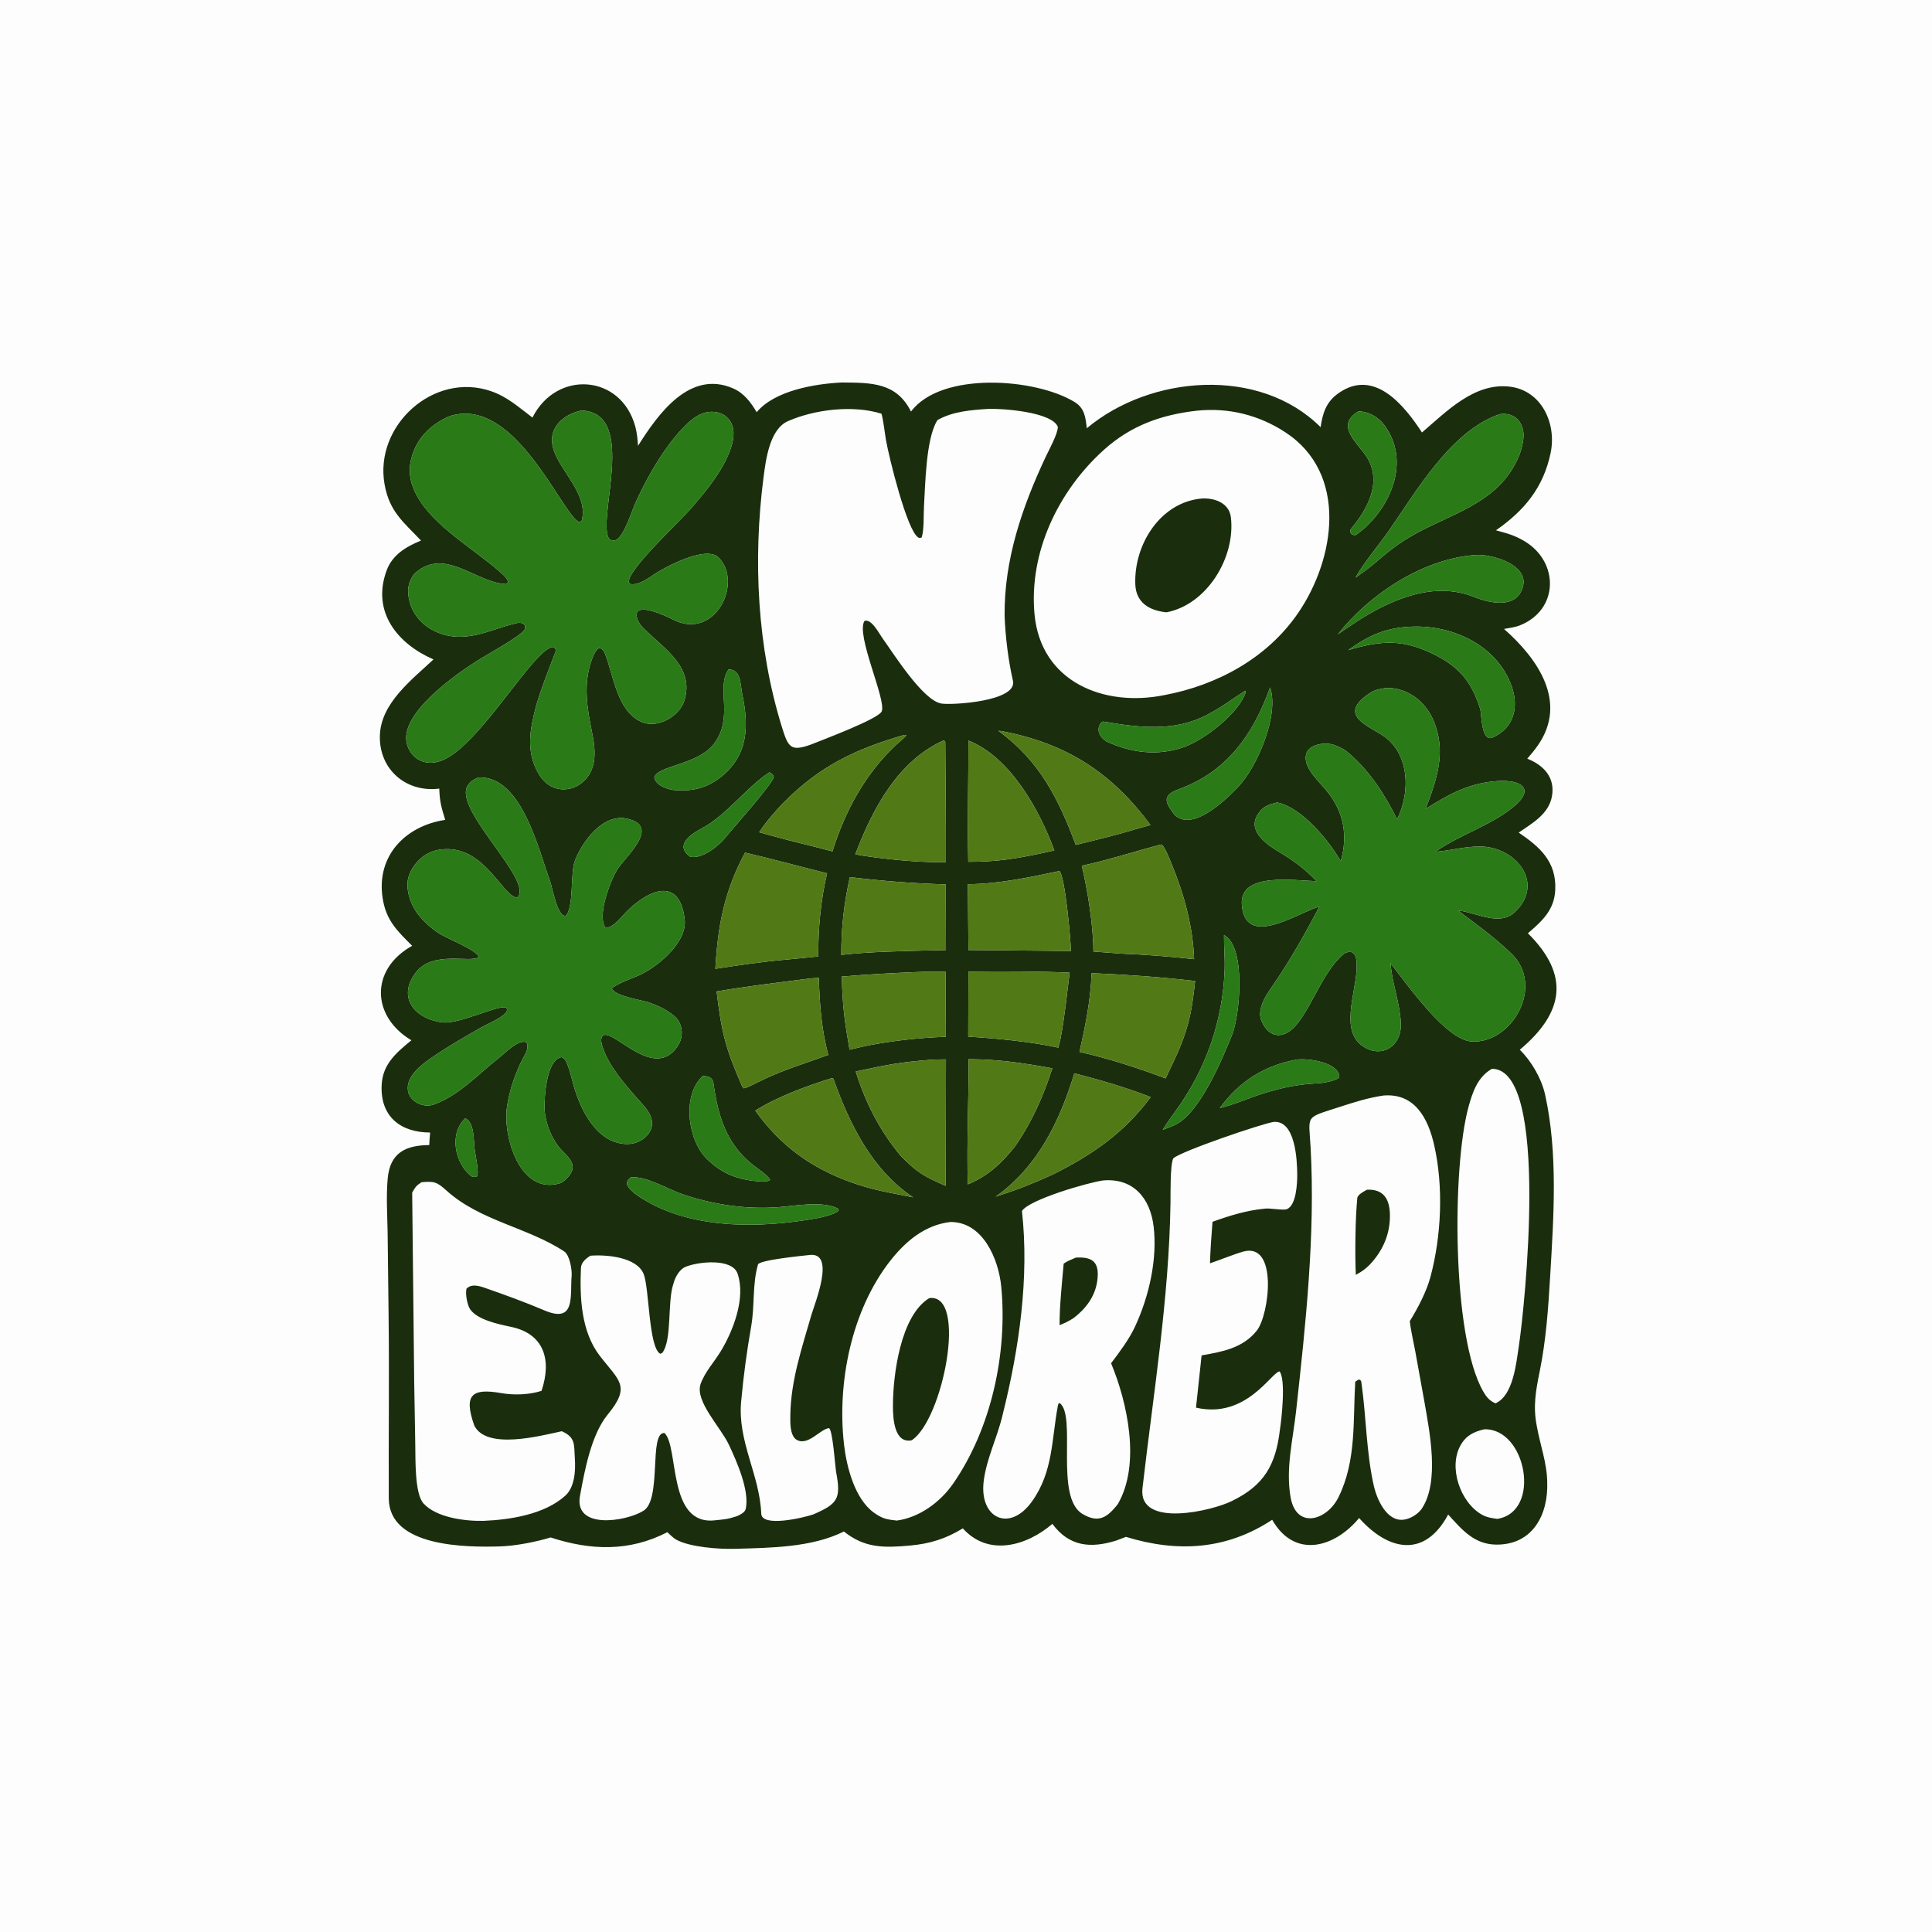 <?xml version="1.0" encoding="utf-8" ?><svg xmlns="http://www.w3.org/2000/svg" xmlns:xlink="http://www.w3.org/1999/xlink" width="1024" height="1024" viewBox="0 0 1024 1024"><path fill="#698D61" fill-opacity="0.012" d="M0 0L1024 0L1024 1024L0 1024L0 0ZM446.128 202.724C431.924 203.428 410.698 206.942 401.047 218.462C398.001 213.296 394.387 208.422 388.681 205.91C365.554 195.726 348.726 219.552 338.163 236.293C337.898 232.593 337.661 229.514 336.678 225.929C329.104 198.321 294.927 195.988 282.214 221.32C274.881 215.831 269.074 210.381 260.26 207.332C229.882 196.82 198.209 225.589 203.838 256.777C206.452 271.265 213.751 276.579 223.15 286.508C215.274 289.708 207.969 294.057 204.922 302.338C196.76 324.512 210.953 341.341 229.757 349.509C218.075 360.461 201.733 372.783 201.334 390.024C200.919 407.961 215.392 420.189 232.822 417.983C233.06 425.081 233.876 427.641 235.966 434.546C214.954 437.709 199.406 453.527 202.777 475.853C204.565 487.7 210.312 493.188 218.45 501.294C196.102 513.746 196.78 538.663 218.035 551.369C210.069 557.978 202.857 563.895 202.29 574.994C201.425 591.921 212.47 600.249 227.974 600.261C227.8 602.406 227.551 604.781 227.515 606.911C215.103 607.012 206.709 610.902 205.477 624.689C204.633 634.143 205.288 643.656 205.45 653.148L205.962 697.382C206.366 729.603 205.894 761.906 206.062 794.214C206.196 820.003 247.028 820.147 264.888 819.636C273.093 819.401 283.96 817.283 291.843 814.88C313.011 821.801 333.531 822.524 353.716 812.09C354.897 813.236 356.904 815.189 358.25 815.956C365.478 820.075 381.256 821.144 389.547 820.905C408.346 820.364 430.282 820.232 447.277 811.73C458.346 820.549 468.369 820.426 482.201 819.187C492.825 818.236 501.238 815.62 510.319 810.068C523.894 825.256 544.249 819.314 557.779 807.683C566.768 819.813 578.078 820.693 591.472 816.588L596.77 814.57C624.1 822.974 650.08 821.462 674.29 805.52C686.235 826.468 707.479 820.207 720.352 804.584C735.692 821.816 755.009 826.179 767.562 802.729C774.815 810.723 781.292 818.532 792.958 818.675C812.355 818.913 820.663 802.773 820.061 785.645C819.955 775.378 816.323 765.981 814.541 755.872C812.453 745.364 814.003 737.083 816.089 726.782C819.471 710.081 820.596 693.59 821.617 676.452C823.496 644.908 825.819 611.165 818.916 580.091C817.032 571.613 811.649 562.373 805.524 556.391C828.947 536.71 832.249 516.87 809.816 494.647C817.31 488.231 823.789 482.404 824.313 471.755C825.057 456.632 816.042 448.813 804.95 441.293C812.211 436.267 820.842 431.505 822.557 422.091C824.392 412.021 818.083 405.522 809.49 402.116C811.504 399.763 813.402 397.529 815.169 394.976C830.973 372.152 815.244 349.275 797.162 333.353C799.794 332.885 802.922 332.496 805.402 331.527C826.253 323.373 826.518 297.985 808.115 286.896C802.849 283.723 798.801 282.677 792.89 281.081C807.926 270.595 818.028 258.444 821.866 240.073C825.114 224.522 817.125 206.792 799.917 204.897C781.227 202.838 766.442 218.344 753.677 229.221C744.289 214.844 728.473 195.14 709.579 208.294C702.963 212.9 701.076 218.756 699.946 226.403C667.538 194.058 609.651 198.797 576.037 226.985C575.367 221.406 574.949 216.404 569.645 213.133C548.948 200.371 498.82 196.716 482.849 218.144C475.143 202.652 461.785 202.848 446.128 202.724Z"/><path fill="#1A2E0E" d="M401.047 218.462C410.698 206.942 431.924 203.428 446.128 202.724C461.785 202.848 475.143 202.652 482.849 218.144C498.82 196.716 548.948 200.371 569.645 213.133C574.949 216.404 575.367 221.406 576.037 226.985C609.651 198.797 667.538 194.058 699.946 226.403C701.076 218.756 702.963 212.9 709.579 208.294C728.473 195.14 744.289 214.844 753.677 229.221C766.442 218.344 781.227 202.838 799.917 204.897C817.125 206.792 825.114 224.522 821.866 240.073C818.028 258.444 807.926 270.595 792.89 281.081C798.801 282.677 802.849 283.723 808.115 286.896C826.518 297.985 826.253 323.373 805.402 331.527C802.922 332.496 799.794 332.885 797.162 333.353C815.244 349.275 830.973 372.152 815.169 394.976C813.402 397.529 811.504 399.763 809.49 402.116C818.083 405.522 824.392 412.021 822.557 422.091C820.842 431.505 812.211 436.267 804.95 441.293C816.042 448.813 825.057 456.632 824.313 471.755C823.789 482.404 817.31 488.231 809.816 494.647C832.249 516.87 828.947 536.71 805.524 556.391C811.649 562.373 817.032 571.613 818.916 580.091C825.819 611.165 823.496 644.908 821.617 676.452C820.596 693.59 819.471 710.081 816.089 726.782C814.003 737.083 812.453 745.364 814.541 755.872C816.323 765.981 819.955 775.378 820.061 785.645C820.663 802.773 812.355 818.913 792.958 818.675C781.292 818.532 774.815 810.723 767.562 802.729C755.009 826.179 735.692 821.816 720.352 804.584C707.479 820.207 686.235 826.468 674.29 805.52C650.08 821.462 624.1 822.974 596.77 814.57L591.472 816.588C578.078 820.693 566.768 819.813 557.779 807.683C544.249 819.314 523.894 825.256 510.319 810.068C501.238 815.62 492.825 818.236 482.201 819.187C468.369 820.426 458.346 820.549 447.277 811.73C430.282 820.232 408.346 820.364 389.547 820.905C381.256 821.144 365.478 820.075 358.25 815.956C356.904 815.189 354.897 813.236 353.716 812.09C333.531 822.524 313.011 821.801 291.843 814.88C283.96 817.283 273.093 819.401 264.888 819.636C247.028 820.147 206.196 820.003 206.062 794.214C205.894 761.906 206.366 729.603 205.962 697.382L205.45 653.148C205.288 643.656 204.633 634.143 205.477 624.689C206.709 610.902 215.103 607.012 227.515 606.911C227.551 604.781 227.8 602.406 227.974 600.261C212.47 600.249 201.425 591.921 202.29 574.994C202.857 563.895 210.069 557.978 218.035 551.369C196.78 538.663 196.102 513.746 218.45 501.294C210.312 493.188 204.565 487.7 202.777 475.853C199.406 453.527 214.954 437.709 235.966 434.546C233.876 427.641 233.06 425.081 232.822 417.983C215.392 420.189 200.919 407.961 201.334 390.024C201.733 372.783 218.075 360.461 229.757 349.509C210.953 341.341 196.76 324.512 204.922 302.338C207.969 294.057 215.274 289.708 223.15 286.508C213.751 276.579 206.452 271.265 203.838 256.777C198.209 225.589 229.882 196.82 260.26 207.332C269.074 210.381 274.881 215.831 282.214 221.32C294.927 195.988 329.104 198.321 336.678 225.929C337.661 229.514 337.898 232.593 338.163 236.293C348.726 219.552 365.554 195.726 388.681 205.91C394.387 208.422 398.001 213.296 401.047 218.462ZM523.831 216.725C514.62 217.331 505.071 218.016 496.884 222.646L496.524 223.248C490.761 233.106 490.428 256.771 489.724 268.545C489.448 273.158 489.879 280.491 488.521 284.873C487.779 285.025 487.4 285.297 486.7 284.876C480.64 281.227 471.011 241.612 469.565 233.119C468.788 228.552 468.376 223.751 467.217 219.275C452.204 214.561 431.843 216.955 417.572 223.243C407.969 227.476 405.915 243.527 404.703 252.885C399.038 296.646 401.313 343.175 414.466 385.461C417.726 395.942 418.992 398.508 429.623 394.693C435.391 392.354 465.853 381.034 467.359 376.963C469.726 370.56 453.471 336.456 458.19 329.104C461.901 327.733 465.965 335.821 467.937 338.553C473.703 346.545 489.187 371.298 498.95 372.888C504.613 373.81 539.413 371.76 536.876 360.784C534.457 350.316 532.845 337.395 532.458 326.278C532.196 296.66 541.702 268.883 554.124 242.38C555.823 238.749 560.759 229.853 560.666 226.21C557.48 218.319 531.302 216.442 523.831 216.725ZM308.068 217.581C298.341 219.753 289.943 227.048 293.316 238.048C296.947 249.888 311.773 261.892 308.434 275.649C308.226 276.414 307.834 276.362 307.023 276.701C299.342 274.233 278.236 222.08 248.984 219.357C244.865 218.974 240.001 219.61 236.295 221.484C227.675 225.845 221.394 232.085 218.441 241.472C216.126 248.83 217.116 255.6 220.732 262.322C229.809 279.194 251.689 291.132 265.646 303.703C267.161 305.068 268.878 306.574 269.346 308.632C268.692 309.333 268.687 309.638 267.285 309.517C251.508 308.111 235.911 290.409 220.443 303.376C217.77 305.616 216.2 310.216 216.322 313.572C216.887 329.011 231.127 338.4 245.585 337.447C256.159 336.75 264.085 332.413 274.164 330.198C275.641 329.893 276.585 330.174 277.867 330.884C278.389 331.968 278.628 332.359 278.123 333.58C276.805 336.759 256.997 347.608 252.872 350.254C241.108 357.799 211.207 378.598 215.739 394.533C216.776 398.182 219.182 401.361 222.631 403.028C226.304 404.804 230.399 404.54 234.129 403.099C254.575 395.199 283.548 342.367 293.421 342.927C294.074 343.486 294.884 344.255 294.516 345.229C290.839 354.972 287.051 364.107 284.137 374.162C280.876 386.686 278.561 398.146 285.468 410.101C293.671 424.302 312.209 418.925 314.764 403.802C315.654 398.374 314.734 392.699 313.632 387.38C311.163 375.453 309.257 363.072 313.137 351.204C313.934 348.766 315.351 344.49 317.717 343.387C319.14 343.873 319.93 344.634 320.525 346.108C325.229 357.726 326.848 376.743 339.95 382.597C348.366 386.358 360.2 379.84 362.802 371.082C368.032 353.483 351.915 343.782 341.332 333.241C339.347 331.422 337.066 328.136 337.446 325.371C338.25 319.514 353.414 326.67 356.506 328.283C378.854 339.946 394.118 308.772 380.852 295.494C374.029 288.664 350.564 301.359 344.733 305.791C341.527 307.787 337.635 310.28 334.075 309.559C333.557 309.004 333.317 308.981 333.308 308.148C333.232 301.441 360.515 276.163 366.459 269.253C374.6 259.791 383.765 248.836 387.59 236.819C389.148 231.924 389.663 226.1 386.044 221.949C383.989 219.592 381.014 218.391 377.924 218.274C372.051 218.051 367.455 221.355 363.47 225.307C352.798 235.894 343.69 251.574 337.381 265.235C334.789 270.848 332.023 280.606 328.019 285.028C327.179 285.956 326.433 286.489 325.163 286.448C324.125 286.416 323.752 286.228 322.901 285.699C315.933 275.811 338.529 218.532 308.068 217.581ZM634.26 217.691C615.437 219.832 599.412 225.548 585.127 238.392C560.981 260.101 545.248 292.754 548.324 325.621C551.671 361.374 585.022 374.936 617.105 368.426C645.197 363.166 671.732 348.764 688.1 324.807C707.79 295.987 714.626 250.905 681.216 229.092C667.137 219.9 651.021 215.926 634.26 217.691ZM720.028 218.022C706.877 225.717 720.443 235.34 724.818 242.864C732.535 256.133 724.549 270.221 715.927 280.477C715.392 281.127 715.837 282.265 716.042 282.933C718.27 284.227 718.593 283.594 720.608 282.104C737.22 269.049 747.882 244.234 733.613 225.187C730.463 220.983 725.341 218.123 720.028 218.022ZM794.901 219.521C769.043 228.326 750.779 260.252 735.881 281.641C731.176 288.398 721.924 299.43 718.5 306.163C721.795 303.825 724.579 301.797 727.71 299.255C735.81 292.381 740.809 288.122 750.229 282.906C768.784 272.656 790.988 267.102 802.244 247.372C804.991 242.557 806.707 238.279 807.386 232.732C808.369 224.7 803.341 218.25 794.901 219.521ZM781.342 294.218C753.862 296.444 725.938 314.911 709.095 336.173C717.226 330.653 722.136 327.144 730.9 322.538C746.786 314.425 764.087 309.56 781.277 316.392C789.929 319.831 803.781 322.789 807.138 311.11C810.587 299.113 789.999 293.295 781.342 294.218ZM746.783 332.211C733.654 332.988 725.248 337.023 714.549 344.58C732.524 339.26 744.154 338.502 761.776 347.716C774.511 354.375 780.457 362.682 784.647 376.104C785.228 379.327 785.336 393.357 790.969 390.935C802.303 386.062 805.128 374.99 801.289 363.972C793.505 341.626 769.112 330.788 746.783 332.211ZM386.137 354.824C379.288 364.7 389.222 380.119 378.382 394.263C369.697 405.596 348.31 405.672 346.782 412.16C347.764 416.166 352.552 417.803 356.138 418.623C366.1 419.691 374.364 418.072 382.331 411.63C396.766 399.959 396.918 384.648 393.387 367.808C392.341 362.822 392.849 354.718 386.137 354.824ZM673.177 364.327C664.263 389.162 650.455 409.019 624.73 418.323C615.161 421.784 618.052 425.859 622.615 431.958C632.137 440.877 649.329 424.236 655.899 417.461C666.335 406.698 678.145 379.015 673.177 364.327ZM734.697 364.627C731.998 365.045 728.858 365.564 726.622 366.993C709.031 378.234 723.261 383.807 732.22 389.369C747.128 398.624 747.8 419.756 740.47 434.237C734.151 421.372 726.377 409.335 715.563 399.751C712.739 397.248 711.05 396.385 707.432 394.958C702.86 393.154 693.561 394.24 692.237 399.913C690.567 407.069 699.523 414.39 703.45 419.555C712.307 430.355 714.489 443.157 710.612 456.467C704.276 445.393 689.995 427.991 676.927 425.329C671.982 426.517 668.875 427.591 666.21 432.407C661.455 440.997 671.934 447.978 678.277 451.738C685.779 456.185 691.807 460.742 697.842 467.049C686.218 466.765 657.136 462.101 658.19 479.221C659.645 502.85 686.94 484.417 698.326 480.814L699.315 480.491C691.977 494.409 684.696 507.484 675.836 520.534C672.152 525.959 665.946 534.012 668.478 540.76C672.843 551.327 681.381 550.704 687.901 542.209C696.481 531.03 701.628 514.388 712.47 505.365C714.114 504.7 714.605 504.331 716.36 504.635C717.838 505.527 718.435 506.327 718.764 508.028C721.299 521.143 708.37 545.243 722.468 554.621C732.254 561.131 743.051 554.593 742.472 542.261C741.945 531.05 737.797 521.432 737.028 510.547C746.098 522.064 766.432 551.302 780.1 552.017C801.539 553.137 818.964 522.401 800.901 505.249C791.298 496.131 782.669 490.006 772.668 482.538L773.391 482.631C783.07 483.94 794.891 490.962 802.831 483.48C819.209 468.047 803.229 448.707 784.432 448.672C775.745 448.655 768.818 450.884 760.836 451.455L761.419 451.042C773.665 442.483 789.736 437.662 801.714 428.04C814.181 418.024 806.24 413.218 793.97 413.968C778.77 414.897 768.093 420.89 755.574 428.742C761.577 413.081 766.77 398.417 759.78 381.886C755.492 371.743 745.974 364.406 734.697 364.627ZM660.006 366.091C653.086 370.491 647.795 374.69 639.76 378.907C622.277 388.085 603.163 385.574 584.917 382.459C583.256 382.176 579.233 388.253 586.335 392.929C599.575 399.048 613.572 400.872 627.597 395.931C638.317 392.155 656.95 377.815 660.287 366.713L660.006 366.091ZM529.185 387.376C550.99 403.226 561.039 423.388 570.169 447.82C580.317 445.347 592.408 442.425 602.378 439.336L609.802 437.303C589.352 409.708 565.611 394.092 530.839 387.489C530.328 387.391 529.708 387.389 529.185 387.376ZM479.323 389.514C453.564 396.99 434.445 405.949 415.058 425.68C411.272 429.534 405.244 436.522 402.398 441.107C405.326 441.911 408.314 442.699 411.225 443.544C421.266 446.338 431.347 448.536 441.205 451.26C447.93 429.785 458.598 410.028 475.177 394.6C476.751 393.135 479.112 391.357 480.38 389.757C480.028 389.676 479.675 389.595 479.323 389.514ZM500.127 392.438C475.977 403.271 462.564 428.595 453.578 452.14L453.32 452.822L458.186 453.672C472.86 455.773 486.415 457.061 501.327 457.021C501.382 441.419 501.195 410.185 501.016 393.223C500.826 392.983 500.636 392.743 500.446 392.502L500.127 392.438ZM513.289 392.493C513.306 413.46 512.729 436.001 513.205 456.774C528.2 456.8 538.058 455.207 552.659 452.121L558.819 450.74C551.035 429.448 535.551 401.358 513.289 392.493ZM407.873 409.318C395.626 417.211 385.249 432.042 371.745 439.188C365.992 442.233 357.412 448.04 365.838 454.133C372.854 455.262 381.128 448.129 385.056 443.25C388.777 438.628 409.512 415.485 410.139 411.752C409.517 410.218 409.251 410.232 407.873 409.318ZM253.56 412.088C250.978 413.271 249.538 413.867 247.925 416.345C239.774 428.867 283.731 467.375 274.078 475.81C266.144 474.816 257.303 449.319 236 450.054C231.599 450.206 227.598 451.396 224.073 454.081C220.27 456.978 216.672 462.08 216.103 466.921C215.362 473.224 218.144 480.465 222.151 485.313C225.201 489.004 228.857 492.239 232.888 494.821C236.871 497.374 252.672 503.537 253.878 507.206C249.606 510.756 229.499 503.453 220.382 515.451C210.055 529.042 220.413 540.392 234.916 541.925C243.716 542.722 264.005 532.608 268.113 533.976C269.02 535.24 268.812 534.525 268.531 536.248C266.016 539.67 258.628 542.525 254.708 544.78C246.137 549.644 237.587 554.582 229.436 560.135C223.783 564 214.981 570.39 216.234 578.188C217.142 583.84 224.321 587.286 229.541 585.522C242.987 580.979 253.541 569.203 264.496 560.658C267.934 557.977 274.613 550.803 278.964 552.393C280.575 554.855 278.803 557.975 277.593 560.199C273.252 568.182 269.839 578.211 268.662 587.124C266.606 602.682 275.595 633.134 296.414 627.27C299.192 626.491 303.081 622.367 303.421 619.425C304.291 614.641 298.169 610.788 295.754 607.349C291.738 601.969 289.318 595.274 288.653 588.643C288.336 582.056 289.477 561.66 297.64 560.287C299.552 561.142 300.144 562.713 300.865 564.549C302.551 568.844 303.39 573.521 304.8 577.92C307.911 587.63 314.055 599.798 323.712 604.352C327.936 606.344 333.137 607.153 337.58 605.434C340.665 604.24 343.653 601.87 344.942 598.748C345.977 596.24 345.746 593.521 344.621 591.088C342.99 587.561 339.928 584.679 337.404 581.783C330.802 574.208 323.152 565.446 319.729 555.917C319.127 554.24 318.204 551.615 318.899 549.837C319.147 549.204 319.511 548.709 320.179 548.546C326.627 546.98 346.573 571.971 358.744 555.129C360.823 552.252 361.761 548.852 361.184 545.337C360.499 541.166 358.213 538.876 354.794 536.54C351.452 534.256 347.691 532.592 343.862 531.311C339.788 529.947 325.956 528.073 324.258 523.89C326.352 521.791 334.29 518.704 337.043 517.633C347.461 513.583 364.321 499.858 362.905 487.396C359.979 461.65 339.952 473.873 329.401 486.061C327.415 488.355 323.107 492.654 320.71 491.379C316.563 485.262 323.32 467.248 326.992 461.133C331.191 454.138 350.844 437.848 332.147 433.876C319.558 431.202 308.805 445.808 304.777 456.032C302.127 462.761 304.325 481.256 299.787 485.432C295.255 485.728 292.842 470.53 291.457 466.76C285.329 450.088 276.388 410.973 253.56 412.088ZM615.435 447.601C603.02 450.84 585.142 456.489 573.354 458.854C576.484 471.73 579.526 491.052 579.52 504.334L593.875 505.414C606.102 505.904 620.801 506.992 632.903 508.378C632.278 490.772 627.454 473.477 620.722 457.283C619.749 454.942 617.6 449.547 615.952 447.764L615.435 447.601ZM394.898 451.917C383.866 472.474 380.478 490.441 379.152 513.478C391.485 511.604 403.993 509.722 416.417 508.644L433.705 506.955C433.571 492.71 435.038 476.632 438.379 462.868C424.138 459.316 409.109 455.215 394.898 451.917ZM561.519 461.675C545.394 465.055 529.547 468.477 512.991 468.657L513.293 503.557L519.375 503.585L567.574 504.046C567.611 498.516 564.472 464.131 561.519 461.675ZM450.429 464.884C447.276 479.299 445.909 491.27 445.899 506.114C460.534 504.408 479.632 504.055 494.375 503.705L501.36 503.539L501.256 468.757C483.929 468.213 467.638 466.974 450.429 464.884ZM648.746 495.629C648.665 501.569 649.289 507.666 649.104 513.444C648.235 540.654 639.273 566.606 623.273 588.601C621.095 591.595 618.128 595.701 616.262 598.861C618.352 598.032 621.295 596.967 623.247 596.001C636.161 589.421 647.85 561.321 652.966 548.64C657.203 538.14 660.608 501.806 648.746 495.629ZM485.653 515.215C472.172 515.765 459.634 516.471 446.16 517.586C446.582 533.424 447.558 540.782 450.294 556.377C453.509 555.619 456.856 554.779 460.076 554.109C474.515 551.444 486.515 550.076 501.314 549.524C501.221 538.002 501.148 526.608 501.269 515.084C496.443 515.108 490.376 514.979 485.653 515.215ZM513.29 514.965L513.18 549.459C527.485 550.279 546.952 552.182 560.926 555.267L562.044 550.81C564.408 538.44 565.334 527.908 566.937 515.523C549.466 514.759 530.799 514.784 513.29 514.965ZM578.579 515.783C578.007 530.35 575.348 543.343 572.165 557.534C587.053 560.839 603.513 566.173 617.814 571.575C618.971 569.093 620.115 566.592 621.325 564.136C629.233 547.699 631.61 537.983 633.43 519.939C614.241 517.781 597.73 516.621 578.579 515.783ZM428.728 518.68C412.915 520.712 395.528 522.81 379.811 525.479C382.541 547.6 384.436 555.321 393.349 575.812L394.179 576.831C395.608 576.687 400.585 574.159 402.061 573.415C413.945 567.422 426.548 563.681 438.992 559.14C435.346 545.313 434.447 532.479 433.99 518.304C432.881 518.377 429.654 518.507 428.728 518.68ZM493.455 561.712C476.52 563.007 469.879 564.434 453.558 567.924C458.675 584.431 466.2 599.07 477.229 612.424C485.906 621.358 489.763 623.529 501.228 628.523L501.374 561.492C498.912 561.539 495.859 561.507 493.455 561.712ZM513.351 561.386C513.504 582.748 512.312 606.909 512.961 627.746C523.677 623.327 531.031 616.433 538.082 607.456C546.993 594.606 553.007 581.032 557.761 566.213C541.64 563.338 529.798 561.497 513.351 561.386ZM687.193 561.631C670.359 564.633 656.589 573.301 646.566 587.275C653.177 585.69 659.45 583.054 665.875 580.749C676.522 577.161 686.506 574.731 697.802 574.218C700.926 574.076 707.649 573.124 709.86 570.987C709.962 563.245 693.503 560.694 687.193 561.631ZM790.747 566.495C783.262 570.752 780.54 578.659 778.364 586.576C769.574 618.548 769.485 708.48 786.109 737.452C787.808 740.413 789.466 742.469 792.646 743.785C802.058 739.675 803.622 722.582 805.063 713.122C807.959 694.112 821.645 566.328 790.747 566.495ZM569.428 568.856C561.676 594.29 549.919 618.551 527.717 634.265C539.272 630.546 546.509 627.697 557.68 622.658C578.495 612.396 595.897 600.446 609.908 581.457C595.607 575.999 584.306 572.767 569.428 568.856ZM372.487 570.312C361.409 580.359 364.4 604.126 374.576 614.177C382.86 622.36 391.334 625.321 402.666 626.222C404.574 626.192 406.523 626.39 408.116 625.453C408.053 623.696 400.76 618.744 399.16 617.497C385.006 606.47 380.528 591.336 378.18 574.322C377.725 571.026 375.638 570.414 372.487 570.312ZM440.624 571.52C427.7 575.553 411.691 581.405 400.319 588.672C413.639 607.152 429.299 618.63 450.748 626.518C463.61 631.055 471.055 631.987 483.947 634.599C462.208 620.055 450.293 595.859 441.766 571.868C441.609 571.425 440.959 571.508 440.624 571.52ZM733.16 580.666C724.915 581.891 717.594 584.251 709.667 586.824C691.367 592.765 693.679 590.724 694.646 608.102C697.198 654.41 692.037 701.844 686.963 747.879C685.288 763.082 681.333 778.511 684.064 793.706C687.117 810.69 703.355 805.972 709.488 793.445C718.967 774.085 717.076 753.162 718.299 732.359C718.851 731.99 719.403 731.621 719.955 731.253L720.925 731.317C721.585 732.354 721.45 731.92 721.622 733.111C724.145 751.037 724.149 769.773 728.131 787.416C729.769 794.675 734.999 806.583 743.937 805.462C747.406 805.077 751.508 802.58 753.521 799.702C763.181 785.338 757.674 758.725 754.954 742.919L750.054 715.875C749.252 711.657 747.615 704.328 747.216 700.254C751.463 693.334 756.06 684.674 758.172 676.779C763.986 655.036 765.133 629.042 760.163 607.033C756.94 592.763 749.867 579.199 733.16 580.666ZM246.589 592.743C237.896 600.943 241.031 616.425 249.794 623.448C252.063 623.925 251.089 624.111 252.901 623.41C253.982 621.263 251.971 612.471 251.552 609.074C250.948 604.177 251.532 594.909 246.589 592.743ZM675.087 594.642C668.907 595.547 626.002 610.154 621.836 613.976C620.141 617.72 620.462 632.564 620.388 637.531C619.635 688.304 611.335 738.408 605.546 788.732C603.066 810.206 642.774 800.721 652.953 795.55C670.125 787.23 676.128 776.324 678.35 758.026C679.288 751.991 681.59 731.259 678.2 726.874C673.811 727.309 660.541 752.231 633.902 746.081L636.87 718.391C647.597 716.472 658.544 714.685 666.082 705.315C672.788 696.978 677.562 658.103 658.849 663.392C654.262 664.688 646.368 667.882 641.3 669.594C641.557 662.041 642.049 655.11 642.657 647.57C651.665 644.331 660.664 641.53 670.258 640.615C672.744 640.164 680.115 641.659 682.086 640.871C687.112 638.864 687.582 626.942 687.556 622.519C687.509 614.67 686.56 593.732 675.087 594.642ZM334.291 624.027C332.535 625.793 332.832 625.04 332.228 627.237C332.87 630.283 337.146 633.209 339.812 634.91C366.289 651.799 402.976 651.125 432.977 645.686C434.518 645.406 437.651 644.672 439.13 644.22C441.198 643.466 442.96 643.058 444.526 641.567L444.409 640.716C436.323 636.263 421.173 639.176 412.641 639.816C395.675 641.089 378.36 638.565 362.277 633.162C354.204 630.494 342.39 623.129 334.291 624.027ZM584.628 625.671C576.497 626.8 545.437 635.838 541.657 641.851C545.58 677.25 540.175 714.619 531.623 749.002C528.961 761.209 522.674 773.185 521.32 785.586C519.225 804.768 535.153 812.345 546.995 795.768C558.181 780.11 557.353 763.047 560.612 745.517L560.977 743.979L561.647 743.628C570.819 750.36 558.743 793.632 573.816 802.466C581.977 807.249 586.608 804.725 592.47 797.185C604.717 776.115 597.575 743.397 588.898 722.562C593.412 716.586 598.491 709.833 601.646 703.009C608.973 687.164 613.512 667.559 611.446 650.075C609.69 635.219 600.78 624.237 584.628 625.671ZM223.444 626.6C220.594 628.41 220.136 629.182 218.463 632.114L219.54 732.619L220.107 766.005C220.266 773.011 219.705 791.536 224.421 796.801C231.238 804.411 246.658 806.317 256.285 806.084C270.586 805.488 288.629 802.653 299.624 792.737C304.701 788.159 305.102 779.247 304.679 772.955C304.188 765.642 305.14 761.828 297.755 758.582C286.778 760.928 257.727 768.746 251.34 755.468C245.598 739.086 250.19 735.639 265.841 738.4C272.382 739.555 280.643 739.256 287.023 737.179C292.639 720.388 288.093 706.842 270.798 703.25C264.022 701.843 252.793 699.454 249.078 693.792C247.598 691.413 246.575 685.714 247.249 683.02C249.985 680.285 253.951 681.53 257.288 682.694C267.5 686.255 278.268 690.163 288.171 694.374C305.321 701.843 302.059 687.032 302.998 675.886C303.154 672.588 301.892 665.173 299.03 663.287C279.633 650.509 254.533 647.14 236.74 631.094C231.494 626.363 230.055 626.018 223.444 626.6ZM503.74 647.678C490.374 649.218 480.084 657.767 471.945 668.135C451.311 694.419 443.573 732.838 447.359 765.689C448.72 777.505 453.032 794.365 463.127 801.683C467.736 805.025 470.096 805.35 475.318 805.931C487.145 804.358 498.262 796.273 505.049 786.534C525.41 757.314 534.057 717.209 530.683 681.981C529.281 667.34 520.959 647.584 503.74 647.678ZM428.747 665.209C425.424 665.59 402.491 667.809 401.746 670.217C398.687 680.934 400.103 691.617 398.161 702.879C395.733 716.952 394.206 728.124 392.831 742.76C390.836 764.007 402.647 781.529 403.485 802.294C403.782 809.65 425.762 804.479 431.003 802.691C443.846 797.102 445.907 794.511 443.175 780.307C442.685 777.758 441.296 756.73 439.241 756.965C434.627 757.492 427.707 767.222 421.665 762.742C418.585 759.969 418.846 753.688 418.892 750.081C419.123 731.803 425.039 714.339 430.043 696.974C431.806 690.855 443.286 663.082 428.747 665.209ZM312.897 665.559C310.534 667.063 308.039 669.1 307.91 672.124C307.249 687.652 307.977 705.706 317.892 718.594C328.104 731.869 334.574 734.569 322.133 749.704C313.428 760.296 309.976 778.961 307.516 792.242C303.524 811.029 331.692 806.456 340.795 800.887C351.052 795.311 343.669 758.903 352.186 759.518C359.954 766.781 353.639 808.482 378.751 805.814C384.039 805.252 385.295 805.342 390.638 803.59C392.318 802.766 394.836 801.715 395.27 799.683C397.357 789.911 390.322 774.287 386.362 765.806C382.027 756.521 368.327 742.786 371.292 733.669C373.576 727.149 378.4 722.126 381.971 716.261C388.692 705.225 395.309 687.919 390.95 675.115C388.039 666.561 369.544 668.795 363.259 671.495C359.914 672.932 357.642 677.384 356.854 680.669C353.666 690.057 356.302 710.101 351.034 717.049L349.929 717.533C343.758 714.134 344.161 682.742 341.148 675.257C337.516 666.236 321.46 664.878 312.897 665.559ZM786.645 757.561C781.171 758.887 777.155 760.737 774.183 765.941C767.492 777.658 774.021 796.441 785.522 802.85C788.052 804.26 790.779 804.662 793.588 805.036C817.277 801.312 808.957 756.803 786.645 757.561Z"/><path fill="#698D61" fill-opacity="0.012" d="M496.884 222.646C505.071 218.016 514.62 217.331 523.831 216.725C531.302 216.442 557.48 218.319 560.666 226.21C560.759 229.853 555.823 238.749 554.124 242.38C541.702 268.883 532.196 296.66 532.458 326.278C532.845 337.395 534.457 350.316 536.876 360.784C539.413 371.76 504.613 373.81 498.95 372.888C489.187 371.298 473.703 346.545 467.937 338.553C465.965 335.821 461.901 327.733 458.19 329.104C453.471 336.456 469.726 370.56 467.359 376.963C465.853 381.034 435.391 392.354 429.623 394.693C418.992 398.508 417.726 395.942 414.466 385.461C401.313 343.175 399.038 296.646 404.703 252.885C405.915 243.527 407.969 227.476 417.572 223.243C431.843 216.955 452.204 214.561 467.217 219.275C468.376 223.751 468.788 228.552 469.565 233.119C471.011 241.612 480.64 281.227 486.7 284.876C487.4 285.297 487.779 285.025 488.521 284.873C489.879 280.491 489.448 273.158 489.724 268.545C490.428 256.771 490.761 233.106 496.524 223.248L496.884 222.646Z"/><path fill="#2A7A17" d="M284.137 374.162C287.051 364.107 290.839 354.972 294.516 345.229C294.884 344.255 294.074 343.486 293.421 342.927C283.548 342.367 254.575 395.199 234.129 403.099C230.399 404.54 226.304 404.804 222.631 403.028C219.182 401.361 216.776 398.182 215.739 394.533C211.207 378.598 241.108 357.799 252.872 350.254C256.997 347.608 276.805 336.759 278.123 333.58C278.628 332.359 278.389 331.968 277.867 330.884C276.585 330.174 275.641 329.893 274.164 330.198C264.085 332.413 256.159 336.75 245.585 337.447C231.127 338.4 216.887 329.011 216.322 313.572C216.2 310.216 217.77 305.616 220.443 303.376C235.911 290.409 251.508 308.111 267.285 309.517C268.687 309.638 268.692 309.333 269.346 308.632C268.878 306.574 267.161 305.068 265.646 303.703C251.689 291.132 229.809 279.194 220.732 262.322C217.116 255.6 216.126 248.83 218.441 241.472C221.394 232.085 227.675 225.845 236.295 221.484C240.001 219.61 244.865 218.974 248.984 219.357C278.236 222.08 299.342 274.233 307.023 276.701C307.834 276.362 308.226 276.414 308.434 275.649C311.773 261.892 296.947 249.888 293.316 238.048C289.943 227.048 298.341 219.753 308.068 217.581C338.529 218.532 315.933 275.811 322.901 285.699C323.752 286.228 324.125 286.416 325.163 286.448C326.433 286.489 327.179 285.956 328.019 285.028C332.023 280.606 334.789 270.848 337.381 265.235C343.69 251.574 352.798 235.894 363.47 225.307C367.455 221.355 372.051 218.051 377.924 218.274C381.014 218.391 383.989 219.592 386.044 221.949C389.663 226.1 389.148 231.924 387.59 236.819C383.765 248.836 374.6 259.791 366.459 269.253C360.515 276.163 333.232 301.441 333.308 308.148C333.317 308.981 333.557 309.004 334.075 309.559C337.635 310.28 341.527 307.787 344.733 305.791C350.564 301.359 374.029 288.664 380.852 295.494C394.118 308.772 378.854 339.946 356.506 328.283C353.414 326.67 338.25 319.514 337.446 325.371C337.066 328.136 339.347 331.422 341.332 333.241C351.915 343.782 368.032 353.483 362.802 371.082C360.2 379.84 348.366 386.358 339.95 382.597C326.848 376.743 325.229 357.726 320.525 346.108C319.93 344.634 319.14 343.873 317.717 343.387C315.351 344.49 313.934 348.766 313.137 351.204C309.257 363.072 311.163 375.453 313.632 387.38C314.734 392.699 315.654 398.374 314.764 403.802C312.209 418.925 293.671 424.302 285.468 410.101C278.561 398.146 280.876 386.686 284.137 374.162Z"/><path fill="#698D61" fill-opacity="0.012" d="M617.105 368.426C585.022 374.936 551.671 361.374 548.324 325.621C545.248 292.754 560.981 260.101 585.127 238.392C599.412 225.548 615.437 219.832 634.26 217.691C651.021 215.926 667.137 219.9 681.216 229.092C714.626 250.905 707.79 295.987 688.1 324.807C671.732 348.764 645.197 363.166 617.105 368.426ZM637.286 264.198C615.191 265.938 600.922 288.443 601.738 309.732C602.111 319.461 609.216 323.627 618.248 324.545C639.718 320.455 654.897 295.496 652.401 274.228C651.523 266.75 644.098 263.901 637.286 264.198Z"/><path fill="#2A7A17" d="M720.608 282.104C718.593 283.594 718.27 284.227 716.042 282.933C715.837 282.265 715.392 281.127 715.927 280.477C724.549 270.221 732.535 256.133 724.818 242.864C720.443 235.34 706.877 225.717 720.028 218.022C725.341 218.123 730.463 220.983 733.613 225.187C747.882 244.234 737.22 269.049 720.608 282.104Z"/><path fill="#2A7A17" d="M718.5 306.163C721.924 299.43 731.176 288.398 735.881 281.641C750.779 260.252 769.043 228.326 794.901 219.521C803.341 218.25 808.369 224.7 807.386 232.732C806.707 238.279 804.991 242.557 802.244 247.372C790.988 267.102 768.784 272.656 750.229 282.906C740.809 288.122 735.81 292.381 727.71 299.255C724.579 301.797 721.795 303.825 718.5 306.163Z"/><path fill="#1A2E0E" d="M618.248 324.545C609.216 323.627 602.111 319.461 601.738 309.732C600.922 288.443 615.191 265.938 637.286 264.198C644.098 263.901 651.523 266.75 652.401 274.228C654.897 295.496 639.718 320.455 618.248 324.545Z"/><path fill="#2A7A17" d="M709.095 336.173C725.938 314.911 753.862 296.444 781.342 294.218C789.999 293.295 810.587 299.113 807.138 311.11C803.781 322.789 789.929 319.831 781.277 316.392C764.087 309.56 746.786 314.425 730.9 322.538C722.136 327.144 717.226 330.653 709.095 336.173Z"/><path fill="#2A7A17" d="M714.549 344.58C725.248 337.023 733.654 332.988 746.783 332.211C769.112 330.788 793.505 341.626 801.289 363.972C805.128 374.99 802.303 386.062 790.969 390.935C785.336 393.357 785.228 379.327 784.647 376.104C780.457 362.682 774.511 354.375 761.776 347.716C744.154 338.502 732.524 339.26 714.549 344.58Z"/><path fill="#2A7A17" d="M356.138 418.623C352.552 417.803 347.764 416.166 346.782 412.16C348.31 405.672 369.697 405.596 378.382 394.263C389.222 380.119 379.288 364.7 386.137 354.824C392.849 354.718 392.341 362.822 393.387 367.808C396.918 384.648 396.766 399.959 382.331 411.63C374.364 418.072 366.1 419.691 356.138 418.623Z"/><path fill="#2A7A17" d="M622.615 431.958C618.052 425.859 615.161 421.784 624.73 418.323C650.455 409.019 664.263 389.162 673.177 364.327C678.145 379.015 666.335 406.698 655.899 417.461C649.329 424.236 632.137 440.877 622.615 431.958Z"/><path fill="#2A7A17" d="M740.47 434.237C747.8 419.756 747.128 398.624 732.22 389.369C723.261 383.807 709.031 378.234 726.622 366.993C728.858 365.564 731.998 365.045 734.697 364.627C745.974 364.406 755.492 371.743 759.78 381.886C766.77 398.417 761.577 413.081 755.574 428.742C768.093 420.89 778.77 414.897 793.97 413.968C806.24 413.218 814.181 418.024 801.714 428.04C789.736 437.662 773.665 442.483 761.419 451.042L760.836 451.455C768.818 450.884 775.745 448.655 784.432 448.672C803.229 448.707 819.209 468.047 802.831 483.48C794.891 490.962 783.07 483.94 773.391 482.631L772.668 482.538C782.669 490.006 791.298 496.131 800.901 505.249C818.964 522.401 801.539 553.137 780.1 552.017C766.432 551.302 746.098 522.064 737.028 510.547C737.797 521.432 741.945 531.05 742.472 542.261C743.051 554.593 732.254 561.131 722.468 554.621C708.37 545.243 721.299 521.143 718.764 508.028C718.435 506.327 717.838 505.527 716.36 504.635C714.605 504.331 714.114 504.7 712.47 505.365C701.628 514.388 696.481 531.03 687.901 542.209C681.381 550.704 672.843 551.327 668.478 540.76C665.946 534.012 672.152 525.959 675.836 520.534C684.696 507.484 691.977 494.409 699.315 480.491L698.326 480.814C686.94 484.417 659.645 502.85 658.19 479.221C657.136 462.101 686.218 466.765 697.842 467.049C691.807 460.742 685.779 456.185 678.277 451.738C671.934 447.978 661.455 440.997 666.21 432.407C668.875 427.591 671.982 426.517 676.927 425.329C689.995 427.991 704.276 445.393 710.612 456.467C714.489 443.157 712.307 430.355 703.45 419.555C699.523 414.39 690.567 407.069 692.237 399.913C693.561 394.24 702.86 393.154 707.432 394.958C711.05 396.385 712.739 397.248 715.563 399.751C726.377 409.335 734.151 421.372 740.47 434.237Z"/><path fill="#2A7A17" d="M586.335 392.929C579.233 388.253 583.256 382.176 584.917 382.459C603.163 385.574 622.277 388.085 639.76 378.907C647.795 374.69 653.086 370.491 660.006 366.091L660.287 366.713C656.95 377.815 638.317 392.155 627.597 395.931C613.572 400.872 599.575 399.048 586.335 392.929Z"/><path fill="#517A17" d="M570.169 447.82C561.039 423.388 550.99 403.226 529.185 387.376C529.708 387.389 530.328 387.391 530.839 387.489C565.611 394.092 589.352 409.708 609.802 437.303L602.378 439.336C592.408 442.425 580.317 445.347 570.169 447.82Z"/><path fill="#517A17" d="M402.398 441.107C405.244 436.522 411.272 429.534 415.058 425.68C434.445 405.949 453.564 396.99 479.323 389.514C479.675 389.595 480.028 389.676 480.38 389.757C479.112 391.357 476.751 393.135 475.177 394.6C458.598 410.028 447.93 429.785 441.205 451.26C431.347 448.536 421.266 446.338 411.225 443.544C408.314 442.699 405.326 441.911 402.398 441.107Z"/><path fill="#517A17" d="M453.32 452.822L453.578 452.14C462.564 428.595 475.977 403.271 500.127 392.438L500.446 392.502C500.636 392.743 500.826 392.983 501.016 393.223C501.195 410.185 501.382 441.419 501.327 457.021C486.415 457.061 472.86 455.773 458.186 453.672L453.32 452.822Z"/><path fill="#517A17" d="M513.205 456.774C512.729 436.001 513.306 413.46 513.289 392.493C535.551 401.358 551.035 429.448 558.819 450.74L552.659 452.121C538.058 455.207 528.2 456.8 513.205 456.774Z"/><path fill="#2A7A17" d="M365.838 454.133C357.412 448.04 365.992 442.233 371.745 439.188C385.249 432.042 395.626 417.211 407.873 409.318C409.251 410.232 409.517 410.218 410.139 411.752C409.512 415.485 388.777 438.628 385.056 443.25C381.128 448.129 372.854 455.262 365.838 454.133Z"/><path fill="#2A7A17" d="M288.653 588.643C289.318 595.274 291.738 601.969 295.754 607.349C298.169 610.788 304.291 614.641 303.421 619.425C303.081 622.367 299.192 626.491 296.414 627.27C275.595 633.134 266.606 602.682 268.662 587.124C269.839 578.211 273.252 568.182 277.593 560.199C278.803 557.975 280.575 554.855 278.964 552.393C274.613 550.803 267.934 557.977 264.496 560.658C253.541 569.203 242.987 580.979 229.541 585.522C224.321 587.286 217.142 583.84 216.234 578.188C214.981 570.39 223.783 564 229.436 560.135C237.587 554.582 246.137 549.644 254.708 544.78C258.628 542.525 266.016 539.67 268.531 536.248C268.812 534.525 269.02 535.24 268.113 533.976C264.005 532.608 243.716 542.722 234.916 541.925C220.413 540.392 210.055 529.042 220.382 515.451C229.499 503.453 249.606 510.756 253.878 507.206C252.672 503.537 236.871 497.374 232.888 494.821C228.857 492.239 225.201 489.004 222.151 485.313C218.144 480.465 215.362 473.224 216.103 466.921C216.672 462.08 220.27 456.978 224.073 454.081C227.598 451.396 231.599 450.206 236 450.054C257.303 449.319 266.144 474.816 274.078 475.81C283.731 467.375 239.774 428.867 247.925 416.345C249.538 413.867 250.978 413.271 253.56 412.088C276.388 410.973 285.329 450.088 291.457 466.76C292.842 470.53 295.255 485.728 299.787 485.432C304.325 481.256 302.127 462.761 304.777 456.032C308.805 445.808 319.558 431.202 332.147 433.876C350.844 437.848 331.191 454.138 326.992 461.133C323.32 467.248 316.563 485.262 320.71 491.379C323.107 492.654 327.415 488.355 329.401 486.061C339.952 473.873 359.979 461.65 362.905 487.396C364.321 499.858 347.461 513.583 337.043 517.633C334.29 518.704 326.352 521.791 324.258 523.89C325.956 528.073 339.788 529.947 343.862 531.311C347.691 532.592 351.452 534.256 354.794 536.54C358.213 538.876 360.499 541.166 361.184 545.337C361.761 548.852 360.823 552.252 358.744 555.129C346.573 571.971 326.627 546.98 320.179 548.546C319.511 548.709 319.147 549.204 318.899 549.837C318.204 551.615 319.127 554.24 319.729 555.917C323.152 565.446 330.802 574.208 337.404 581.783C339.928 584.679 342.99 587.561 344.621 591.088C345.746 593.521 345.977 596.24 344.942 598.748C343.653 601.87 340.665 604.24 337.58 605.434C333.137 607.153 327.936 606.344 323.712 604.352C314.055 599.798 307.911 587.63 304.8 577.92C303.39 573.521 302.551 568.844 300.865 564.549C300.144 562.713 299.552 561.142 297.64 560.287C289.477 561.66 288.336 582.056 288.653 588.643Z"/><path fill="#517A17" d="M573.354 458.854C585.142 456.489 603.02 450.84 615.435 447.601L615.952 447.764C617.6 449.547 619.749 454.942 620.722 457.283C627.454 473.477 632.278 490.772 632.903 508.378C620.801 506.992 606.102 505.904 593.875 505.414L579.52 504.334C579.526 491.052 576.484 471.73 573.354 458.854Z"/><path fill="#517A17" d="M379.152 513.478C380.478 490.441 383.866 472.474 394.898 451.917C409.109 455.215 424.138 459.316 438.379 462.868C435.038 476.632 433.571 492.71 433.705 506.955L416.417 508.644C403.993 509.722 391.485 511.604 379.152 513.478Z"/><path fill="#517A17" d="M512.991 468.657C529.547 468.477 545.394 465.055 561.519 461.675C564.472 464.131 567.611 498.516 567.574 504.046L519.375 503.585L513.293 503.557L512.991 468.657Z"/><path fill="#517A17" d="M445.899 506.114C445.909 491.27 447.276 479.299 450.429 464.884C467.638 466.974 483.929 468.213 501.256 468.757L501.36 503.539L494.375 503.705C479.632 504.055 460.534 504.408 445.899 506.114Z"/><path fill="#2A7A17" d="M616.262 598.861C618.128 595.701 621.095 591.595 623.273 588.601C639.273 566.606 648.235 540.654 649.104 513.444C649.289 507.666 648.665 501.569 648.746 495.629C660.608 501.806 657.203 538.14 652.966 548.64C647.85 561.321 636.161 589.421 623.247 596.001C621.295 596.967 618.352 598.032 616.262 598.861Z"/><path fill="#517A17" d="M446.16 517.586C459.634 516.471 472.172 515.765 485.653 515.215C490.376 514.979 496.443 515.108 501.269 515.084C501.148 526.608 501.221 538.002 501.314 549.524C486.515 550.076 474.515 551.444 460.076 554.109C456.856 554.779 453.509 555.619 450.294 556.377C447.558 540.782 446.582 533.424 446.16 517.586Z"/><path fill="#517A17" d="M513.18 549.459L513.29 514.965C530.799 514.784 549.466 514.759 566.937 515.523C565.334 527.908 564.408 538.44 562.044 550.81L560.926 555.267C546.952 552.182 527.485 550.279 513.18 549.459Z"/><path fill="#517A17" d="M572.165 557.534C575.348 543.343 578.007 530.35 578.579 515.783C597.73 516.621 614.241 517.781 633.43 519.939C631.61 537.983 629.233 547.699 621.325 564.136C620.115 566.592 618.971 569.093 617.814 571.575C603.513 566.173 587.053 560.839 572.165 557.534Z"/><path fill="#517A17" d="M379.811 525.479C395.528 522.81 412.915 520.712 428.728 518.68C429.654 518.507 432.881 518.377 433.99 518.304C434.447 532.479 435.346 545.313 438.992 559.14C426.548 563.681 413.945 567.422 402.061 573.415C400.585 574.159 395.608 576.687 394.179 576.831L393.349 575.812C384.436 555.321 382.541 547.6 379.811 525.479Z"/><path fill="#517A17" d="M453.558 567.924C469.879 564.434 476.52 563.007 493.455 561.712C495.859 561.507 498.912 561.539 501.374 561.492L501.228 628.523C489.763 623.529 485.906 621.358 477.229 612.424C466.2 599.07 458.675 584.431 453.558 567.924Z"/><path fill="#517A17" d="M512.961 627.746C512.312 606.909 513.504 582.748 513.351 561.386C529.798 561.497 541.64 563.338 557.761 566.213C553.007 581.032 546.993 594.606 538.082 607.456C531.031 616.433 523.677 623.327 512.961 627.746Z"/><path fill="#2A7A17" d="M646.566 587.275C656.589 573.301 670.359 564.633 687.193 561.631C693.503 560.694 709.962 563.245 709.86 570.987C707.649 573.124 700.926 574.076 697.802 574.218C686.506 574.731 676.522 577.161 665.875 580.749C659.45 583.054 653.177 585.69 646.566 587.275Z"/><path fill="#698D61" fill-opacity="0.012" d="M792.646 743.785C789.466 742.469 787.808 740.413 786.109 737.452C769.485 708.48 769.574 618.548 778.364 586.576C780.54 578.659 783.262 570.752 790.747 566.495C821.645 566.328 807.959 694.112 805.063 713.122C803.622 722.582 802.058 739.675 792.646 743.785Z"/><path fill="#517A17" d="M527.717 634.265C549.919 618.551 561.676 594.29 569.428 568.856C584.306 572.767 595.607 575.999 609.908 581.457C595.897 600.446 578.495 612.396 557.68 622.658C546.509 627.697 539.272 630.546 527.717 634.265Z"/><path fill="#2A7A17" d="M402.666 626.222C391.334 625.321 382.86 622.36 374.576 614.177C364.4 604.126 361.409 580.359 372.487 570.312C375.638 570.414 377.725 571.026 378.18 574.322C380.528 591.336 385.006 606.47 399.16 617.497C400.76 618.744 408.053 623.696 408.116 625.453C406.523 626.39 404.574 626.192 402.666 626.222Z"/><path fill="#517A17" d="M400.319 588.672C411.691 581.405 427.7 575.553 440.624 571.52C440.959 571.508 441.609 571.425 441.766 571.868C450.293 595.859 462.208 620.055 483.947 634.599C471.055 631.987 463.61 631.055 450.748 626.518C429.299 618.63 413.639 607.152 400.319 588.672Z"/><path fill="#698D61" fill-opacity="0.012" d="M721.622 733.111C721.45 731.92 721.585 732.354 720.925 731.317L719.955 731.253C719.403 731.621 718.851 731.99 718.299 732.359C717.076 753.162 718.967 774.085 709.488 793.445C703.355 805.972 687.117 810.69 684.064 793.706C681.333 778.511 685.288 763.082 686.963 747.879C692.037 701.844 697.198 654.41 694.646 608.102C693.679 590.724 691.367 592.765 709.667 586.824C717.594 584.251 724.915 581.891 733.16 580.666C749.867 579.199 756.94 592.763 760.163 607.033C765.133 629.042 763.986 655.036 758.172 676.779C756.06 684.674 751.463 693.334 747.216 700.254C747.615 704.328 749.252 711.657 750.054 715.875L754.954 742.919C757.674 758.725 763.181 785.338 753.521 799.702C751.508 802.58 747.406 805.077 743.937 805.462C734.999 806.583 729.769 794.675 728.131 787.416C724.149 769.773 724.145 751.037 721.622 733.111ZM724.523 630.581C722.898 631.454 719.573 633.159 719.39 635.023C718.305 646.072 718.132 664.826 718.604 675.701C721.726 673.979 723.446 672.859 726.05 670.236C733.012 662.865 736.939 653.834 736.683 643.596C736.478 635.425 733.255 630.168 724.523 630.581Z"/><path fill="#2A7A17" d="M249.794 623.448C241.031 616.425 237.896 600.943 246.589 592.743C251.532 594.909 250.948 604.177 251.552 609.074C251.971 612.471 253.982 621.263 252.901 623.41C251.089 624.111 252.063 623.925 249.794 623.448Z"/><path fill="#698D61" fill-opacity="0.012" d="M678.35 758.026C676.128 776.324 670.125 787.23 652.953 795.55C642.774 800.721 603.066 810.206 605.546 788.732C611.335 738.408 619.635 688.304 620.388 637.531C620.462 632.564 620.141 617.72 621.836 613.976C626.002 610.154 668.907 595.547 675.087 594.642C686.56 593.732 687.509 614.67 687.556 622.519C687.582 626.942 687.112 638.864 682.086 640.871C680.115 641.659 672.744 640.164 670.258 640.615C660.664 641.53 651.665 644.331 642.657 647.57C642.049 655.11 641.557 662.041 641.3 669.594C646.368 667.882 654.262 664.688 658.849 663.392C677.562 658.103 672.788 696.978 666.082 705.315C658.544 714.685 647.597 716.472 636.87 718.391L633.902 746.081C660.541 752.231 673.811 727.309 678.2 726.874C681.59 731.259 679.288 751.991 678.35 758.026Z"/><path fill="#2A7A17" d="M439.13 644.22C437.651 644.672 434.518 645.406 432.977 645.686C402.976 651.125 366.289 651.799 339.812 634.91C337.146 633.209 332.87 630.283 332.228 627.237C332.832 625.04 332.535 625.793 334.291 624.027C342.39 623.129 354.204 630.494 362.277 633.162C378.36 638.565 395.675 641.089 412.641 639.816C421.173 639.176 436.323 636.263 444.409 640.716L444.526 641.567C442.96 643.058 441.198 643.466 439.13 644.22Z"/><path fill="#698D61" fill-opacity="0.012" d="M541.657 641.851C545.437 635.838 576.497 626.8 584.628 625.671C600.78 624.237 609.69 635.219 611.446 650.075C613.512 667.559 608.973 687.164 601.646 703.009C598.491 709.833 593.412 716.586 588.898 722.562C597.575 743.397 604.717 776.115 592.47 797.185C586.608 804.725 581.977 807.249 573.816 802.466C558.743 793.632 570.819 750.36 561.647 743.628L560.977 743.979L560.612 745.517C557.353 763.047 558.181 780.11 546.995 795.768C535.153 812.345 519.225 804.768 521.32 785.586C522.674 773.185 528.961 761.209 531.623 749.002C540.175 714.619 545.58 677.25 541.657 641.851ZM570.196 666.564C567.654 667.628 566.139 668.209 563.775 669.709C562.946 679.171 561.479 693.218 561.603 702.371C564.764 701.021 566.11 700.478 569.012 698.606C575.464 693.715 580.394 687.191 581.548 679.034C582.934 669.239 579.436 665.97 570.196 666.564Z"/><path fill="#698D61" fill-opacity="0.012" d="M218.463 632.114C220.136 629.182 220.594 628.41 223.444 626.6C230.055 626.018 231.494 626.363 236.74 631.094C254.533 647.14 279.633 650.509 299.03 663.287C301.892 665.173 303.154 672.588 302.998 675.886C302.059 687.032 305.321 701.843 288.171 694.374C278.268 690.163 267.5 686.255 257.288 682.694C253.951 681.53 249.985 680.285 247.249 683.02C246.575 685.714 247.598 691.413 249.078 693.792C252.793 699.454 264.022 701.843 270.798 703.25C288.093 706.842 292.639 720.388 287.023 737.179C280.643 739.256 272.382 739.555 265.841 738.4C250.19 735.639 245.598 739.086 251.34 755.468C257.727 768.746 286.778 760.928 297.755 758.582C305.14 761.828 304.188 765.642 304.679 772.955C305.102 779.247 304.701 788.159 299.624 792.737C288.629 802.653 270.586 805.488 256.285 806.084C246.658 806.317 231.238 804.411 224.421 796.801C219.705 791.536 220.266 773.011 220.107 766.005L219.54 732.619L218.463 632.114Z"/><path fill="#1A2E0E" d="M718.604 675.701C718.132 664.826 718.305 646.072 719.39 635.023C719.573 633.159 722.898 631.454 724.523 630.581C733.255 630.168 736.478 635.425 736.683 643.596C736.939 653.834 733.012 662.865 726.05 670.236C723.446 672.859 721.726 673.979 718.604 675.701Z"/><path fill="#698D61" fill-opacity="0.012" d="M475.318 805.931C470.096 805.35 467.736 805.025 463.127 801.683C453.032 794.365 448.72 777.505 447.359 765.689C443.573 732.838 451.311 694.419 471.945 668.135C480.084 657.767 490.374 649.218 503.74 647.678C520.959 647.584 529.281 667.34 530.683 681.981C534.057 717.209 525.41 757.314 505.049 786.534C498.262 796.273 487.145 804.358 475.318 805.931ZM492.56 688.017C477.256 697.255 473.29 728.864 473.27 745.13C473.263 751.492 473.848 765.215 483.193 763.395C499.734 752.702 513.092 685.378 492.56 688.017Z"/><path fill="#698D61" fill-opacity="0.012" d="M431.003 802.691C425.762 804.479 403.782 809.65 403.485 802.294C402.647 781.529 390.836 764.007 392.831 742.76C394.206 728.124 395.733 716.952 398.161 702.879C400.103 691.617 398.687 680.934 401.746 670.217C402.491 667.809 425.424 665.59 428.747 665.209C443.286 663.082 431.806 690.855 430.043 696.974C425.039 714.339 419.123 731.803 418.892 750.081C418.846 753.688 418.585 759.969 421.665 762.742C427.707 767.222 434.627 757.492 439.241 756.965C441.296 756.73 442.685 777.758 443.175 780.307C445.907 794.511 443.846 797.102 431.003 802.691Z"/><path fill="#698D61" fill-opacity="0.012" d="M390.638 803.59C385.295 805.342 384.039 805.252 378.751 805.814C353.639 808.482 359.954 766.781 352.186 759.518C343.669 758.903 351.052 795.311 340.795 800.887C331.692 806.456 303.524 811.029 307.516 792.242C309.976 778.961 313.428 760.296 322.133 749.704C334.574 734.569 328.104 731.869 317.892 718.594C307.977 705.706 307.249 687.652 307.91 672.124C308.039 669.1 310.534 667.063 312.897 665.559C321.46 664.878 337.516 666.236 341.148 675.257C344.161 682.742 343.758 714.134 349.929 717.533L351.034 717.049C356.302 710.101 353.666 690.057 356.854 680.669C357.642 677.384 359.914 672.932 363.259 671.495C369.544 668.795 388.039 666.561 390.95 675.115C395.309 687.919 388.692 705.225 381.971 716.261C378.4 722.126 373.576 727.149 371.292 733.669C368.327 742.786 382.027 756.521 386.362 765.806C390.322 774.287 397.357 789.911 395.27 799.683C394.836 801.715 392.318 802.766 390.638 803.59Z"/><path fill="#1A2E0E" d="M563.775 669.709C566.139 668.209 567.654 667.628 570.196 666.564C579.436 665.97 582.934 669.239 581.548 679.034C580.394 687.191 575.464 693.715 569.012 698.606C566.11 700.478 564.764 701.021 561.603 702.371C561.479 693.218 562.946 679.171 563.775 669.709Z"/><path fill="#1A2E0E" d="M483.193 763.395C473.848 765.215 473.263 751.492 473.27 745.13C473.29 728.864 477.256 697.255 492.56 688.017C513.092 685.378 499.734 752.702 483.193 763.395Z"/><path fill="#698D61" fill-opacity="0.012" d="M793.588 805.036C790.779 804.662 788.052 804.26 785.522 802.85C774.021 796.441 767.492 777.658 774.183 765.941C777.155 760.737 781.171 758.887 786.645 757.561C808.957 756.803 817.277 801.312 793.588 805.036Z"/></svg>